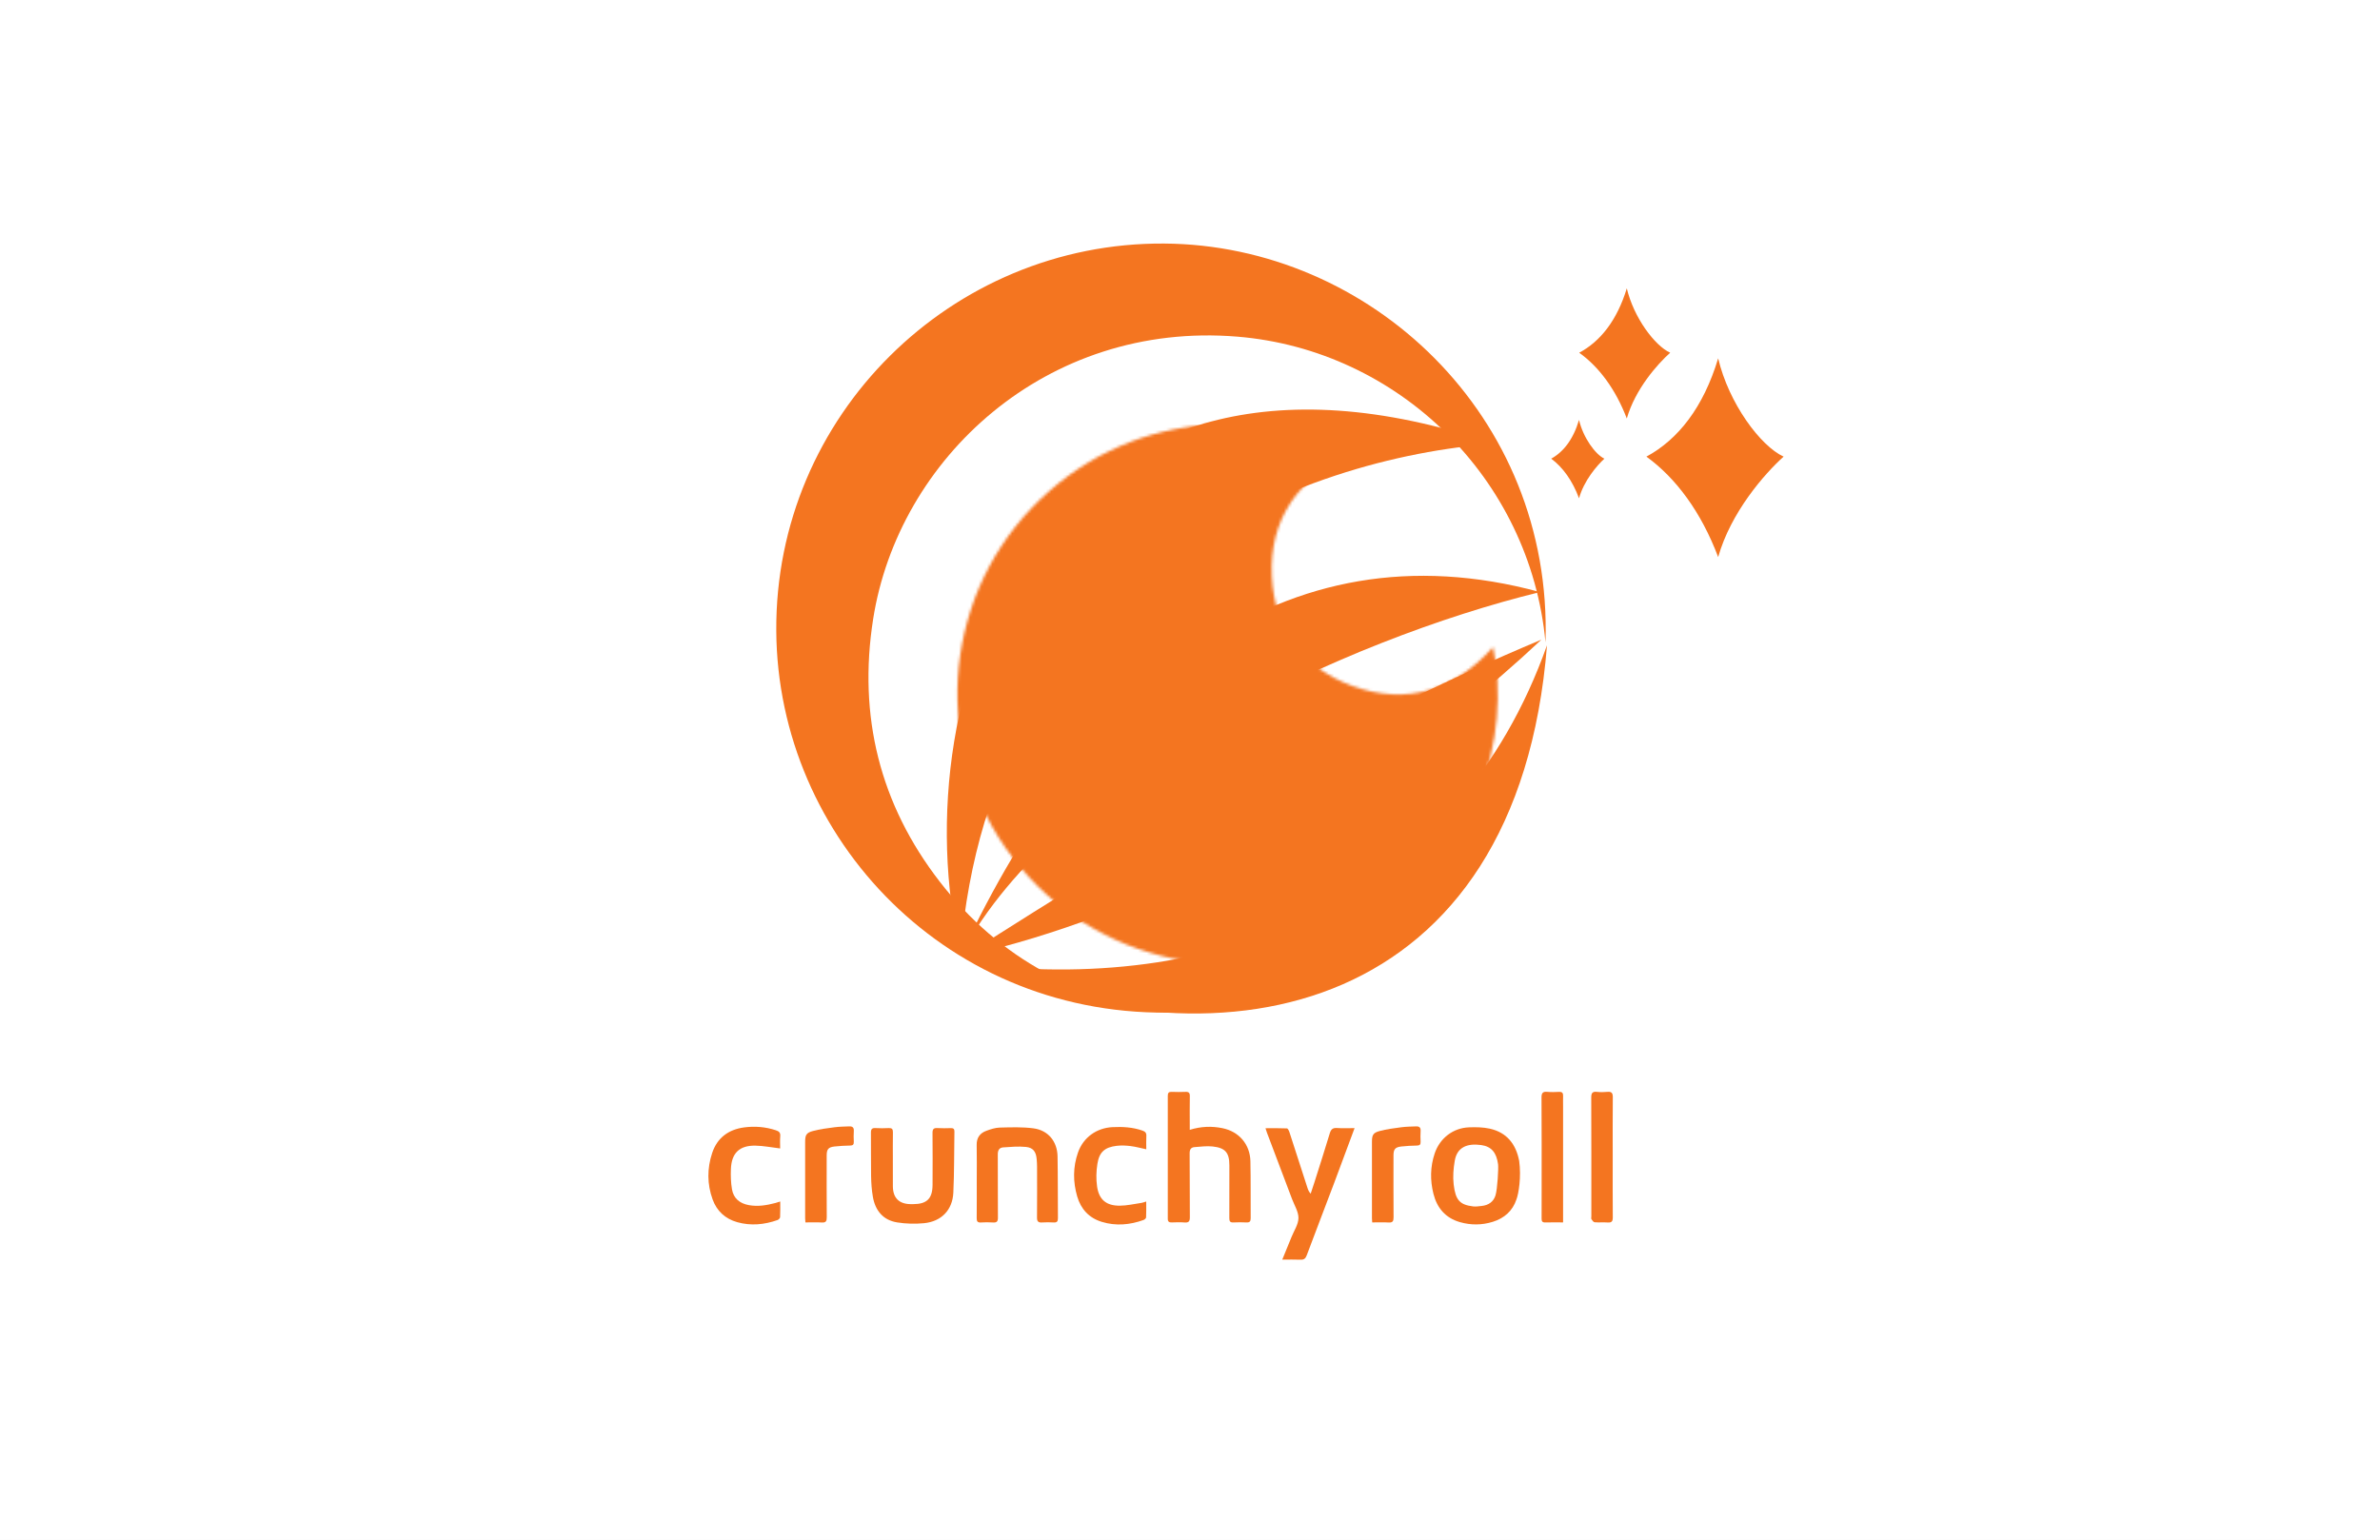 <svg width="850" height="550" viewBox="0 0 850 550" fill="none" xmlns="http://www.w3.org/2000/svg">
<rect width="850" height="550" fill="#F5F5F5"/>
<g id="Custom">
<rect width="850" height="550" fill="white"/>
<g id="logo">
<g id="outter">
<mask id="mask0_0_1" style="mask-type:alpha" maskUnits="userSpaceOnUse" x="268" y="76" width="310" height="311">
<path id="outter-line" d="M552 237.5C556.5 144 424 46.5 335 137C233.796 239.909 336.5 366.5 424 361.5" stroke="#F47520" stroke-width="50"/>
</mask>
<g mask="url(#mask0_0_1)">
<path id="outter-mask" d="M420.591 361.661C338.942 364.319 277.72 299.606 277.239 225.386C276.743 148.422 339.797 86.519 415.732 87C489.228 87.471 554.606 148.432 551.959 229.471C546.482 170.742 499.23 124.998 441.981 120.265C373.546 114.605 320.777 163.979 311.828 221.204C306.417 255.781 314.207 287.314 335.662 315.001C357.087 342.642 385.714 357.798 420.591 361.656V361.661Z" fill="#F47520"/>
</g>
</g>
<g id="inner">
<mask id="mask1_0_1" style="mask-type:alpha" maskUnits="userSpaceOnUse" x="341" y="151" width="194" height="194">
<path id="inner-mask" d="M482.406 162.227C463.739 170.859 453.272 185.236 454.27 206.022C455.176 224.89 465.238 238.553 483.008 245.028C502.641 252.181 519.49 246.491 533.252 231.152C539.655 261.957 528.595 307.756 485.67 331.955C443.347 355.814 390.689 344.383 361.703 306.43C332.564 268.28 336.34 215.114 368.394 181.53C402.376 145.931 451.678 145.324 482.406 162.227Z" fill="#F47520"/>
</mask>
<g mask="url(#mask1_0_1)">
<path id="inner-line" d="M601 26.5C467.5 71 368 141 407.5 243C445.064 340 613.5 264.5 682.5 229.5" stroke="#F47520" stroke-width="201"/>
</g>
</g>
</g>
<g id="crunchyroll">
<path id="l2" d="M575.97 413.384C575.97 420.542 575.939 427.695 575.995 434.853C576.005 436.24 575.636 436.802 574.178 436.696C572.624 436.58 571.05 436.747 569.501 436.615C569.086 436.58 568.666 435.952 568.368 435.516C568.216 435.294 568.337 434.889 568.337 434.565C568.337 420.415 568.362 406.266 568.302 392.116C568.297 390.517 568.661 389.843 570.352 390.036C571.571 390.172 572.832 390.157 574.062 390.036C575.544 389.894 576.01 390.421 576 391.919C575.934 399.072 575.97 406.23 575.97 413.389V413.384Z" fill="#F47520"/>
<path id="l1" d="M558.24 436.666C555.922 436.666 553.882 436.625 551.842 436.681C550.81 436.706 550.562 436.24 550.572 435.314C550.602 432.14 550.582 428.966 550.582 425.792C550.582 414.548 550.617 403.299 550.541 392.056C550.531 390.37 551.042 389.879 552.647 390.031C554.034 390.162 555.446 390.107 556.843 390.041C557.921 389.99 558.28 390.461 558.25 391.468C558.209 392.759 558.245 394.05 558.245 395.341C558.245 408.524 558.245 421.706 558.245 434.889V436.661L558.24 436.666Z" fill="#F47520"/>
<path id="o" d="M541.583 428.465C540.237 432.54 537.255 435.182 533.141 436.458C529.243 437.668 525.3 437.688 521.398 436.569C516.276 435.101 513.234 431.548 511.954 426.49C510.729 421.656 510.785 416.811 512.384 412.042C514.206 406.6 518.954 402.904 524.688 402.707C527.138 402.621 529.673 402.651 532.047 403.178C538.146 404.519 541.411 408.716 542.56 414.669C543.359 420.425 542.383 426.394 541.583 428.47V428.465ZM535.028 415.915C534.472 411.743 532.655 409.536 528.985 409.035C523.995 408.352 520.396 409.784 519.556 414.634C519.075 417.403 518.842 420.329 519.166 423.103C519.834 428.794 521.424 430.383 526.136 430.955C527.128 431.077 528.165 430.889 529.172 430.788C531.582 430.545 533.399 429.31 534.107 427.012C534.811 424.734 535.206 417.241 535.028 415.915V415.915Z" fill="#F47520"/>
<path id="r2" d="M490.074 436.666C490.033 436.063 489.982 435.643 489.982 435.223C489.982 426.126 489.977 417.023 489.982 407.926C489.982 405.471 490.367 404.661 492.716 404.028C495.231 403.35 497.858 403.021 500.449 402.682C502.206 402.449 503.992 402.439 505.764 402.368C506.867 402.322 507.449 402.778 507.363 404.013C507.272 405.299 507.302 406.6 507.358 407.886C507.399 408.858 507.034 409.202 506.052 409.217C504.174 409.253 502.292 409.344 500.429 409.556C498.273 409.804 497.676 410.559 497.676 412.725C497.676 420.101 497.64 427.477 497.701 434.853C497.711 436.235 497.377 436.797 495.904 436.701C494.031 436.58 492.144 436.671 490.068 436.671L490.074 436.666Z" fill="#F47520"/>
<path id="y" d="M483.782 402.99C481.257 409.779 478.883 416.234 476.458 422.663C473.214 431.259 469.909 439.835 466.685 448.436C466.26 449.565 465.703 450.046 464.463 449.99C462.383 449.894 460.293 449.965 457.954 449.965C459.123 447.104 460.206 444.492 461.259 441.87C462.16 439.627 463.704 437.384 463.734 435.127C463.765 432.869 462.297 430.586 461.447 428.328C458.47 420.436 455.479 412.543 452.498 404.651C452.331 404.211 452.199 403.76 451.956 403.026C454.634 403.026 457.134 402.975 459.624 403.087C459.948 403.102 460.348 403.927 460.515 404.443C462.687 411.08 464.817 417.732 466.968 424.379C467.191 425.068 467.47 425.736 468.092 426.419C468.543 425.063 469.008 423.711 469.438 422.349C471.286 416.512 473.158 410.68 474.93 404.818C475.36 403.39 476.018 402.834 477.547 402.95C479.516 403.102 481.505 402.985 483.777 402.985L483.782 402.99Z" fill="#F47520"/>
<path id="h" d="M424.904 403.603C428.927 402.353 432.769 402.226 436.605 403.011C442.517 404.216 446.445 408.787 446.576 414.837C446.723 421.615 446.622 428.399 446.672 435.182C446.683 436.286 446.323 436.736 445.179 436.681C443.62 436.605 442.057 436.6 440.498 436.681C439.328 436.742 439.035 436.256 439.045 435.167C439.08 428.87 439.065 422.572 439.06 416.274C439.06 411.774 437.618 410.022 433.068 409.541C430.972 409.318 428.811 409.617 426.69 409.764C425.349 409.855 424.858 410.584 424.873 412.027C424.954 419.615 424.873 427.209 424.944 434.798C424.959 436.296 424.539 436.817 423.041 436.691C421.543 436.569 420.024 436.62 418.521 436.676C417.519 436.711 417.064 436.433 417.069 435.329C417.094 420.689 417.094 406.048 417.069 391.403C417.069 390.314 417.489 390 418.506 390.036C420.121 390.097 421.74 390.112 423.35 390.036C424.534 389.975 424.964 390.355 424.939 391.585C424.868 394.977 424.914 398.368 424.914 401.76C424.914 402.292 424.914 402.823 424.914 403.608L424.904 403.603Z" fill="#F47520"/>
<path id="c2" d="M409.386 410.544C407.422 410.128 405.615 409.627 403.778 409.399C402.133 409.197 400.432 409.116 398.797 409.313C394.571 409.825 392.602 411.521 391.929 415.738C391.504 418.4 391.428 421.225 391.818 423.883C392.511 428.571 395.138 430.727 399.916 430.697C402.512 430.682 405.109 430.064 407.7 429.69C408.166 429.624 408.611 429.426 409.365 429.204C409.365 431.203 409.411 433.056 409.32 434.899C409.305 435.223 408.773 435.673 408.393 435.81C403.519 437.557 398.549 438.002 393.543 436.488C388.963 435.101 386.038 431.942 384.716 427.411C383.193 422.182 383.178 416.902 384.99 411.723C386.883 406.311 391.615 402.925 397.324 402.636C400.953 402.454 404.506 402.656 407.978 403.856C409.001 404.21 409.477 404.676 409.411 405.805C409.32 407.349 409.391 408.908 409.391 410.544H409.386Z" fill="#F47520"/>
<path id="n" d="M348.842 421.767C348.842 417.515 348.907 413.257 348.816 409.005C348.761 406.418 349.98 404.783 352.258 403.947C353.807 403.38 355.462 402.829 357.087 402.793C361.1 402.697 365.17 402.54 369.133 403.071C374.346 403.77 377.595 407.764 377.696 413.055C377.833 420.431 377.772 427.811 377.833 435.187C377.843 436.286 377.489 436.752 376.34 436.686C374.943 436.61 373.536 436.59 372.139 436.686C370.793 436.782 370.352 436.286 370.363 434.949C370.413 428.864 370.393 422.779 370.378 416.694C370.378 415.783 370.317 414.867 370.231 413.956C369.993 411.414 368.966 409.961 366.415 409.708C363.727 409.44 360.979 409.683 358.266 409.87C356.894 409.967 356.343 410.913 356.353 412.356C356.403 419.894 356.343 427.437 356.403 434.975C356.413 436.342 355.978 436.782 354.652 436.691C353.205 436.59 351.742 436.605 350.289 436.691C349.125 436.757 348.811 436.281 348.821 435.182C348.867 430.712 348.842 426.242 348.842 421.772V421.767Z" fill="#F47520"/>
<path id="u" d="M318.873 414.462C318.873 417.585 318.848 420.709 318.884 423.832C318.929 427.933 321.111 430.09 325.2 430.14C325.524 430.14 325.848 430.14 326.172 430.14C331.021 430.125 333.025 428.166 333.055 423.281C333.091 417.089 333.101 410.893 333.04 404.702C333.03 403.355 333.45 402.884 334.796 402.97C336.406 403.072 338.026 403.026 339.645 402.985C340.561 402.96 340.88 403.34 340.865 404.231C340.738 411.495 340.819 418.765 340.48 426.019C340.192 432.231 336.214 436.347 330.003 436.949C326.84 437.253 323.555 437.172 320.422 436.671C315.371 435.861 312.587 432.428 311.737 427.508C311.317 425.083 311.145 422.597 311.104 420.132C311.013 414.963 311.114 409.789 311.049 404.621C311.033 403.335 311.433 402.889 312.714 402.97C314.268 403.066 315.842 403.046 317.401 402.97C318.519 402.92 318.919 403.299 318.899 404.443C318.838 407.78 318.879 411.121 318.879 414.462H318.873Z" fill="#F47520"/>
<path id="r1" d="M287.645 436.666C287.604 436.063 287.554 435.643 287.554 435.223C287.554 426.126 287.549 417.023 287.554 407.926C287.554 405.471 287.938 404.661 290.287 404.028C292.802 403.35 295.429 403.021 298.021 402.682C299.777 402.449 301.564 402.439 303.335 402.368C304.438 402.322 305.021 402.778 304.934 404.013C304.843 405.299 304.874 406.6 304.929 407.886C304.97 408.858 304.606 409.202 303.624 409.217C301.746 409.253 299.863 409.344 298 409.556C295.844 409.804 295.247 410.559 295.247 412.725C295.247 420.101 295.212 427.477 295.272 434.853C295.283 436.235 294.948 436.797 293.476 436.701C291.603 436.58 289.715 436.671 287.64 436.671L287.645 436.666Z" fill="#F47520"/>
<path id="c1" d="M278.636 410.25C275.634 409.891 272.734 409.308 269.819 409.248C264.1 409.136 261.25 411.9 261.037 417.616C260.946 420.01 261.017 422.455 261.417 424.815C261.969 428.09 264.186 429.892 267.415 430.49C270.684 431.092 273.822 430.55 276.96 429.725C277.472 429.588 277.968 429.416 278.656 429.199C278.656 431.158 278.707 432.98 278.61 434.793C278.59 435.162 278.079 435.694 277.684 435.83C272.967 437.486 268.144 437.952 263.29 436.585C259.033 435.385 256.017 432.631 254.508 428.47C252.519 422.982 252.524 417.383 254.351 411.865C256.153 406.408 260.228 403.471 265.775 402.732C269.571 402.226 273.382 402.525 277.082 403.75C278.221 404.125 278.772 404.59 278.661 405.881C278.529 407.42 278.631 408.974 278.631 410.25H278.636Z" fill="#F47520"/>
</g>
<g id="stars">
<path id="star1" d="M554 163.849C558.385 161.441 561.892 156.925 563.938 150C565.4 156.323 569.785 162.344 573 163.849C570.369 166.258 565.692 171.677 563.938 178C561.6 171.677 558.092 166.86 554 163.849Z" fill="#F47520"/>
<path id="star2" d="M564 126C571.5 122 577.5 114.5 581 103C583.5 113.5 591 123.5 596.5 126C592 130 584 139 581 149.5C577 139 571 131 564 126Z" fill="#F47520"/>
<path id="star3" d="M588 163.118C599.308 157.011 608.354 145.559 613.631 128C617.4 144.032 628.708 159.301 637 163.118C630.215 169.226 618.154 182.968 613.631 199C607.6 182.968 598.554 170.753 588 163.118Z" fill="#F47520"/>
</g>
<path id="blink-1" d="M343 340.5C321 247 372 103.5 533.5 158.5C466 163.5 354 204.5 343 340.5Z" fill="#F47520"/>
<path id="blink-2" d="M343.5 340.5C388.5 244.5 458 186.5 550 211.5C480.5 228.5 378 276 343.5 340.5Z" fill="#F47520"/>
<path id="blink-3" d="M344.5 341.5C409 300 481 257.5 550.5 228.5C476 298.5 391.5 331.5 344.5 341.5Z" fill="#F47520"/>
<path id="blink-4" d="M348.5 344.5C436.5 383.5 542 362.5 552.5 230.5C520.607 320.5 437 355 348.5 344.5Z" fill="#F47520"/>
</g>
</svg>
